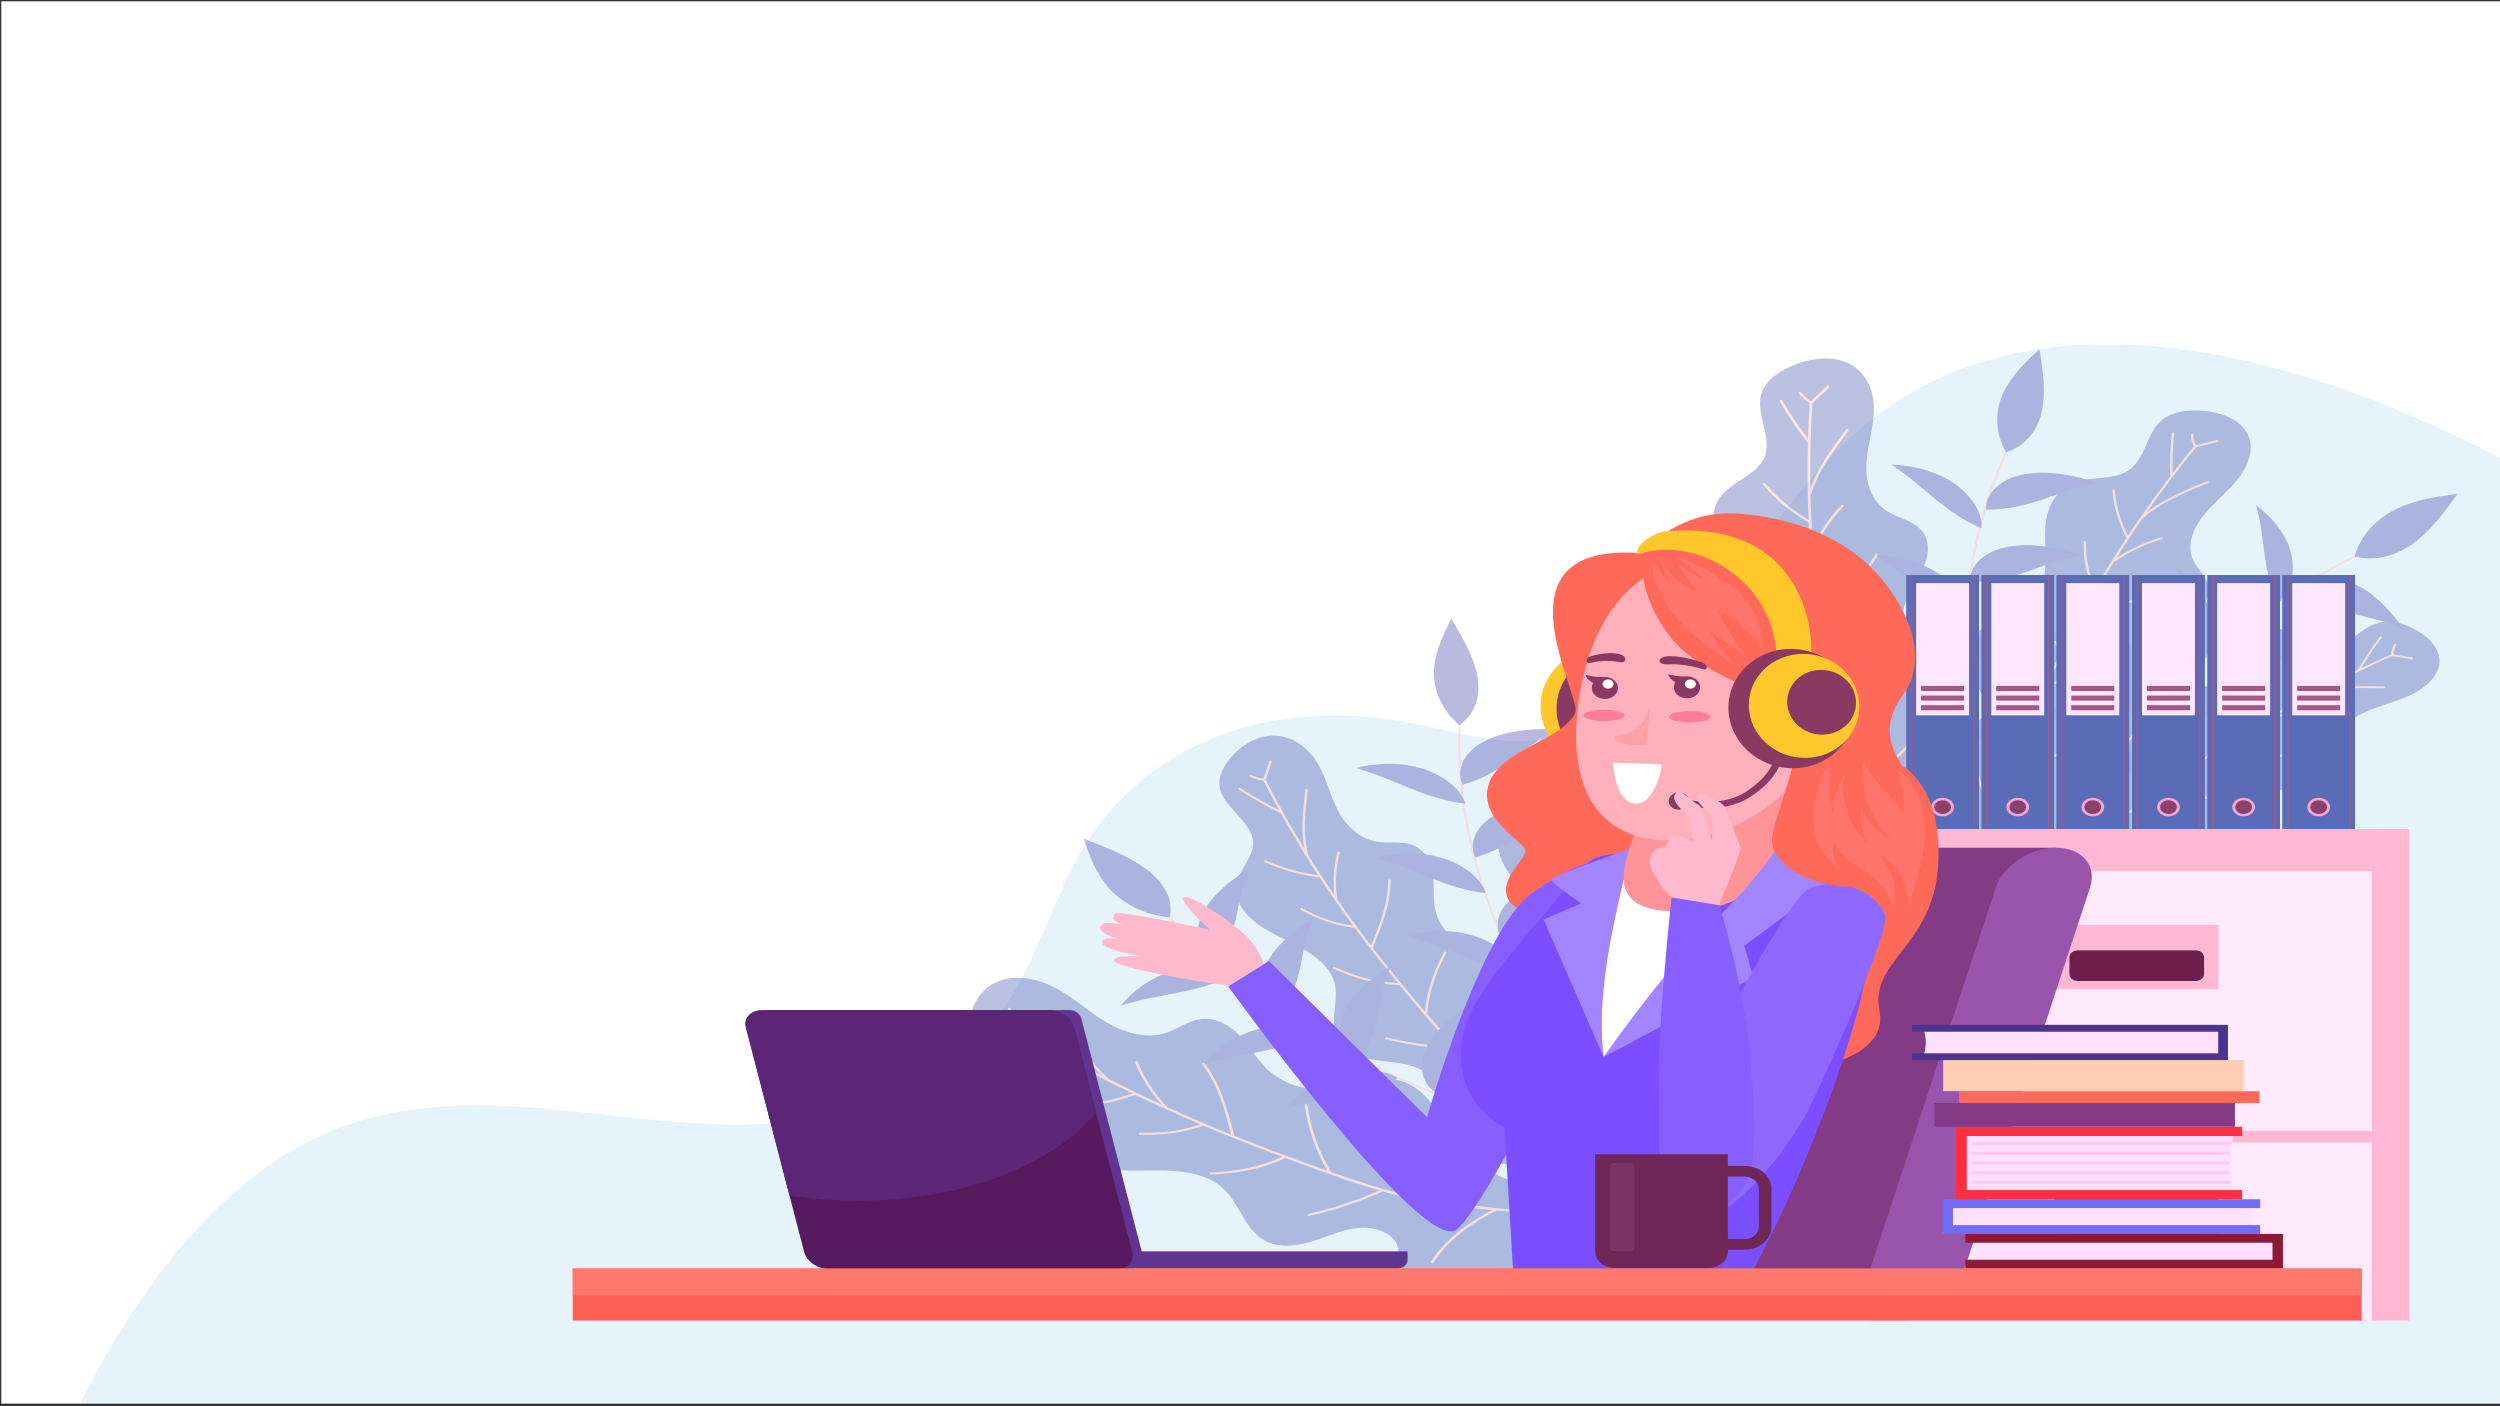<?xml version="1.0" encoding="utf-8"?>
<!-- Generator: Adobe Illustrator 25.1.0, SVG Export Plug-In . SVG Version: 6.00 Build 0)  -->
<svg version="1.1" id="Layer_1" xmlns="http://www.w3.org/2000/svg" xmlns:xlink="http://www.w3.org/1999/xlink" x="0px" y="0px"
	 viewBox="0 0 1920 1080" style="enable-background:new 0 0 1920 1080;" xml:space="preserve">
<rect x="0" y="0" width="1920" height="1080" fill="#333333" stroke="none"/>
<style type="text/css">
	.st0{fill-rule:evenodd;clip-rule:evenodd;fill:#FFFFFF;}
	.st1{opacity:0.29;fill-rule:evenodd;clip-rule:evenodd;fill:#ACD5F3;}
	.st2{opacity:0.42;}
	.st3{fill:#5A6BB8;}
	.st4{fill:#FFC4BE;}
	.st5{fill:#5A5AB6;}
	.st6{fill-rule:evenodd;clip-rule:evenodd;fill:#5A6BB8;}
	.st7{fill-rule:evenodd;clip-rule:evenodd;fill:#A35885;}
	.st8{fill-rule:evenodd;clip-rule:evenodd;fill:#FFE7FF;}
	.st9{fill-rule:evenodd;clip-rule:evenodd;fill:#F2A8D6;}
	.st10{fill-rule:evenodd;clip-rule:evenodd;fill:#8C406C;}
	.st11{fill-rule:evenodd;clip-rule:evenodd;fill:#FFB7D3;}
	.st12{fill-rule:evenodd;clip-rule:evenodd;fill:#FFEAFB;}
	.st13{fill-rule:evenodd;clip-rule:evenodd;fill:#6E1E4A;}
	.st14{fill-rule:evenodd;clip-rule:evenodd;fill:#9A4E7B;}
	.st15{fill-rule:evenodd;clip-rule:evenodd;fill:#823B84;}
	.st16{fill-rule:evenodd;clip-rule:evenodd;fill:#9955AB;}
	.st17{fill-rule:evenodd;clip-rule:evenodd;fill:#FFC72B;}
	.st18{fill-rule:evenodd;clip-rule:evenodd;fill:#8A3963;}
	.st19{fill-rule:evenodd;clip-rule:evenodd;fill:#FF6959;}
	.st20{fill-rule:evenodd;clip-rule:evenodd;fill:#FFB9CC;}
	.st21{fill-rule:evenodd;clip-rule:evenodd;fill:#875EFF;}
	.st22{fill-rule:evenodd;clip-rule:evenodd;fill:#7B4FFF;}
	.st23{fill-rule:evenodd;clip-rule:evenodd;fill:#A385FF;}
	.st24{fill-rule:evenodd;clip-rule:evenodd;fill:#FF9498;}
	.st25{fill-rule:evenodd;clip-rule:evenodd;fill:#8F69FF;}
	.st26{fill-rule:evenodd;clip-rule:evenodd;fill:#FFB0BB;}
	.st27{fill:#8A3963;}
	.st28{fill-rule:evenodd;clip-rule:evenodd;fill:#FFA0A7;}
	.st29{fill-rule:evenodd;clip-rule:evenodd;fill:#FFFEFF;}
	.st30{fill-rule:evenodd;clip-rule:evenodd;fill:#623491;}
	.st31{fill-rule:evenodd;clip-rule:evenodd;fill:#571A5F;}
	.st32{fill-rule:evenodd;clip-rule:evenodd;fill:#FF7E97;}
	.st33{fill-rule:evenodd;clip-rule:evenodd;fill:#FFE0FF;}
	.st34{fill-rule:evenodd;clip-rule:evenodd;fill:#8C1A37;}
	.st35{fill-rule:evenodd;clip-rule:evenodd;fill:#716CF7;}
	.st36{fill-rule:evenodd;clip-rule:evenodd;fill:#FFC7F6;}
	.st37{fill-rule:evenodd;clip-rule:evenodd;fill:#FF2E40;}
	.st38{fill-rule:evenodd;clip-rule:evenodd;fill:#FFCDB3;}
	.st39{fill-rule:evenodd;clip-rule:evenodd;fill:#4C338E;}
	.st40{fill-rule:evenodd;clip-rule:evenodd;fill:#FF5F55;}
	.st41{fill-rule:evenodd;clip-rule:evenodd;fill:#FF786E;}
	.st42{fill-rule:evenodd;clip-rule:evenodd;fill:#5C2575;}
	.st43{fill-rule:evenodd;clip-rule:evenodd;fill:#FF756B;}
	.st44{fill-rule:evenodd;clip-rule:evenodd;fill:#6E2756;}
	.st45{fill-rule:evenodd;clip-rule:evenodd;fill:#7A3566;}
	.st46{fill-rule:evenodd;clip-rule:evenodd;fill:#E8546B;}
</style>
<g>
	<rect x="1" y="1" class="st0" width="1920" height="1077"/>
	<path class="st1" d="M1921,1078V352.15c-94.65-49.56-231.5-102.52-354.73-84.11c-160.77,24.01-201.32,147.95-286.62,245.09
		c-46.76,53.25-95.85,66.83-169.7,47.74C977.08,526.53,865.5,571.34,817.19,679.1c-20.63,46.03-36.74,95.77-77.4,131.12
		c-38.05,33.08-93.36,48.97-147.9,52.56c-111.03,7.31-221.14-36.58-328.98,2.57C163.51,901.43,96.37,1007.74,61.45,1078H1921z"/>
	<g>
		<g class="st2">
			<g>
				<g>
					<path class="st3" d="M1478.71,609.62c-3.39-11.32-2.38-17.49,0.71-25.23c3.09-7.75,10.81-14.5,20.4-15.78
						c3.51-0.47,7.13-0.22,10.59-0.91c10.63-2.13,16.16-12.65,15.28-21.82c-0.88-9.17-6.36-17.49-10.53-25.99
						c-4.18-8.5-7.09-18.28-2.81-26.75c7.66-15.17,32.62-17.32,46.13-29.24c9.3-8.2,12.13-20.19,12.48-31.52
						c0.35-11.33-1.36-22.75,0.62-33.96c1.99-11.21,8.61-22.71,20.78-27.56c12.78-5.1,29.09-1.98,40.78-8.67
						c16-9.16,14.24-31.09,29.38-41.23c7.02-4.7,16.51-5.93,25.48-5.67c14.67,0.42,30.49,5.37,37.21,16.35
						c6.69,10.93,2.36,24.54-5.48,34.91c-7.84,10.37-18.86,18.8-27.11,28.95c-8.25,10.15-13.62,23.29-8.25,34.72
						c3.31,7.05,10.41,12.82,11.84,20.31c1.66,8.67-4.91,17.06-12.93,22.68c-8.02,5.61-17.66,9.41-25.64,15.07
						c-12,8.5-19.84,21.78-17.8,34.86c1.51,9.64,8.04,18.32,9.69,27.94c1.7,9.86-2.13,20.29-10.14,27.62
						c-5.08,4.65-11.58,7.99-17.88,11.41c-23.72,12.89-55.05,26.82-56.9,50.53c-1.07,13.65-14.69,44.73-24.18,57.66
						C1540.46,698.3,1496.74,669.92,1478.71,609.62z"/>
				</g>
				<path class="st4" d="M1498.68,587.22c18.13,8.17,31.9,20.7,42.89,35.13c2.51-20.33,5.77-40.74,12.96-60.19
					c0.45-1.21,0.91-2.42,1.38-3.62c-8.9-13.57-15.9-27.86-20.96-42.76c-0.33-0.98,1.5-1.33,1.83-0.35
					c4.85,14.29,11.53,27.98,19.94,41.03c7.34-18.69,16.54-37.05,25.86-55.18c-9.4-13.49-13.25-27.72-14.48-43.23
					c-0.08-1.01,1.8-0.94,1.88,0.07c1.18,14.82,4.83,28.42,13.53,41.34c2.03-3.94,4.06-7.88,6.08-11.8
					c2.95-5.74,5.98-11.46,9.08-17.15c-0.03-0.26,0.08-0.53,0.37-0.69c3.06-5.6,6.2-11.18,9.4-16.72
					c-6.31-11.6-8.56-24.21-8.16-36.91c0.03-1.02,1.91-0.95,1.88,0.07c-0.38,12.02,1.64,23.95,7.36,34.99
					c3.84-6.61,7.79-13.17,11.83-19.69c-0.05-0.22,0.02-0.46,0.3-0.65c0.06-0.04,0.12-0.07,0.17-0.11c2.75-4.42,5.52-8.82,8.36-13.2
					c0.96-1.48,1.95-2.96,2.92-4.43c-6.04-11.52-9.68-23.84-10.75-36.39c-0.09-1.01,1.79-0.94,1.88,0.07
					c1.01,11.9,4.44,23.62,10.03,34.57c10.24-15.48,21.07-30.68,32.44-45.58c-0.2-11.05-0.01-22.09,1.23-33.1
					c0.11-1.01,1.99-0.95,1.88,0.07c-1.14,10.18-1.39,20.4-1.26,30.62c5.31-6.91,10.73-13.76,16.27-20.55
					c0.01-0.04,0.03-0.08,0.04-0.12c-1.47-2.89-2.23-5.88-2.28-9.02c-0.01-1.02,1.86-0.95,1.88,0.07c0.04,2.7,0.67,5.29,1.87,7.78
					c0.27,0,0.52,0.09,0.72,0.23c5.19-1.31,10.37-2.62,15.56-3.92c1.16-0.29,1.57,1.25,0.42,1.54c-5.51,1.39-11.02,2.78-16.53,4.17
					c-13.19,16.14-25.72,32.66-37.57,49.51c13.7-10.18,29.6-16.75,46.07-23.64c1.08-0.45,1.98,0.94,0.89,1.39
					c-18.18,7.61-35.74,14.82-50.3,27.04c-6.98,10.07-13.7,20.27-20.18,30.57c10.55-6.68,21.92-12.18,34.46-15.88
					c1.14-0.34,1.55,1.21,0.42,1.54c-13.57,4.01-25.75,10.2-36.98,17.69c-7.67,12.34-14.99,24.85-21.93,37.5
					c20.25-3.87,39.82-7.97,57.53-17.38c1.03-0.54,1.91,0.85,0.89,1.39c-18.27,9.7-38.47,13.81-59.4,17.79
					c-1.09,1.99-2.18,3.99-3.24,5.99c-8.56,16.05-16.91,32.31-24.7,48.72c16.85-7.25,34.98-11.7,53.74-13.83
					c1.19-0.14,1.62,1.41,0.42,1.54c-19.32,2.2-37.96,6.84-55.21,14.53c-3.7,7.85-7.28,15.73-10.68,23.65
					c-6.03,14.07-9.85,28.42-12.66,42.96c17.93-12.81,38.64-19.02,61.69-22.95c1.18-0.2,1.61,1.34,0.42,1.54
					c-23.46,4-44.47,10.33-62.56,23.82c-1.7,9.17-3.03,18.42-4.28,27.71c0.02,0.12,0.01,0.24-0.05,0.34
					c-0.16,1.19-0.32,2.37-0.47,3.56c-4.01,30.32-6.75,61.17,1.68,91.15c0.28,0.99-1.55,1.34-1.83,0.35
					c-7.36-26.14-6.31-53.04-3.23-79.59c0.61-5.22,1.2-10.47,1.84-15.73c-11.05-14.96-24.97-27.95-43.58-36.33
					C1496.61,588.08,1497.62,586.74,1498.68,587.22z"/>
			</g>
			<g>
				<g>
					<path class="st3" d="M1543.67,641.11c2.88-10.08,6.68-14.58,12.9-19.6c6.22-5.02,15.59-7.66,23.76-5.34
						c2.99,0.85,5.72,2.3,8.77,2.95c9.41,2,18.9-4.35,22.69-11.86c3.79-7.52,3.56-15.96,4.43-24.09
						c0.87-8.13,3.37-16.83,10.87-22.01c13.44-9.27,34.12-2.32,50.58-7.02c11.32-3.23,19.42-11.67,25.24-20.46
						c5.82-8.79,10.06-18.36,17.1-26.49c7.05-8.13,17.88-14.87,29.83-14.48c12.54,0.41,23.85,8.52,36.31,7.3
						c17.06-1.66,26.41-19.51,43.27-22.25c7.82-1.27,15.89,1.05,22.82,4.36c11.33,5.41,21.35,14.78,21.26,25.74
						c-0.09,10.91-10.14,20.11-21.39,25.55c-11.24,5.44-24.03,8.25-35.48,13.38c-11.45,5.12-22.1,13.6-23.47,24.45
						c-0.85,6.69,1.92,13.69-0.62,20.07c-2.94,7.39-12.21,11.72-21.26,13.35c-9.05,1.63-18.49,1.29-27.53,2.97
						c-13.59,2.53-26.26,10.26-31.05,21.25c-3.53,8.1-2.64,17.19-6.04,25.33c-3.49,8.34-11.6,15.22-21.49,18.21
						c-6.27,1.9-13.01,2.27-19.64,2.78c-24.96,1.92-56.41,2.03-69.47,20.03c-7.51,10.36-33.43,30.09-47.22,36.97
						C1548.85,732.24,1528.35,694.79,1543.67,641.11z"/>
				</g>
				<path class="st4" d="M1570.33,630.42c10.26,12.71,14.96,27.33,16.54,42.48c11.92-15.12,24.47-30.04,39.64-42.84
					c0.94-0.8,1.9-1.59,2.85-2.37c-0.36-13.76,1.12-27.41,4.43-40.89c0.22-0.89,1.83-0.53,1.61,0.36c-3.17,12.92-4.62,26-4.39,39.17
					c14.92-12.16,31.13-23.41,47.32-34.44c-0.79-13.86,3.14-26.39,9.76-39.01c0.43-0.82,1.87-0.11,1.44,0.71
					c-6.33,12.06-10.1,24.02-9.58,37.2c3.52-2.4,7.05-4.79,10.55-7.17c5.13-3.49,10.31-6.94,15.53-10.34
					c0.11-0.22,0.32-0.39,0.63-0.41c5.15-3.35,10.34-6.64,15.57-9.9c0.71-11.31,5.11-22.01,11.63-31.85
					c0.52-0.79,1.97-0.09,1.44,0.71c-6.17,9.32-10.43,19.4-11.33,30.06c6.25-3.87,12.57-7.66,18.94-11.39
					c0.07-0.19,0.24-0.35,0.55-0.41c0.06-0.01,0.13-0.02,0.19-0.03c4.32-2.52,8.66-5.02,13.03-7.48c1.48-0.83,2.98-1.65,4.47-2.48
					c0.88-11.15,4.04-22.1,9.35-32.35c0.43-0.83,1.87-0.12,1.44,0.71c-5.02,9.71-8.06,20.11-9.02,30.66
					c15.63-8.62,31.57-16.83,47.81-24.61c5.25-8.76,10.8-17.38,17.16-25.61c0.58-0.75,2.03-0.06,1.44,0.71
					c-5.88,7.61-11.07,15.56-15.97,23.64c7.56-3.6,15.17-7.11,22.85-10.52c0.03-0.03,0.06-0.06,0.09-0.08
					c0.26-2.78,1.12-5.39,2.62-7.88c0.49-0.81,1.93-0.1,1.44,0.71c-1.29,2.14-2.06,4.39-2.34,6.77c0.21,0.09,0.37,0.25,0.45,0.43
					c4.72,0.77,9.44,1.54,14.16,2.3c1.06,0.17,0.63,1.53-0.42,1.36c-5.01-0.82-10.03-1.63-15.04-2.45
					c-18.27,8.13-36.2,16.77-53.77,25.93c15.75-3.26,31.47-2.92,47.8-2.64c1.07,0.02,1.09,1.42,0.02,1.4
					c-18.02-0.31-35.36-0.73-52.79,3.84c-10.41,5.51-20.69,11.19-30.83,17.06c11.57-1.6,23.2-1.99,34.87-0.56
					c1.06,0.13,0.63,1.49-0.42,1.36c-12.63-1.55-25.23-0.9-37.74,1.1c-12.07,7.05-23.94,14.35-35.59,21.9
					c17.82,3.97,35.21,7.52,53.74,6.26c1.07-0.07,1.08,1.33,0.02,1.4c-19.11,1.3-37.01-2.46-55.42-6.58
					c-1.83,1.19-3.66,2.38-5.48,3.59c-14.59,9.66-29.1,19.55-43.26,29.76c16.8,0.13,33.23,2.91,49.03,7.73
					c1,0.31,0.59,1.67-0.42,1.36c-16.27-4.96-33.2-7.77-50.53-7.69c-6.75,4.89-13.42,9.85-19.96,14.9
					c-11.63,8.98-21.65,18.94-30.97,29.4c20.37-3.86,39.69-1.58,59.74,3.31c1.03,0.25,0.61,1.61-0.42,1.36
					c-20.41-4.98-40.03-7.27-60.85-2.93c-5.82,6.62-11.39,13.43-16.92,20.31c-0.04,0.1-0.11,0.19-0.2,0.25
					c-0.71,0.88-1.41,1.76-2.12,2.64c-17.98,22.45-35.23,45.76-43.26,72.26c-0.27,0.88-1.88,0.52-1.61-0.36
					c7-23.1,20.98-43.9,36.39-63.71c3.03-3.9,6.07-7.82,9.14-11.73c-1.37-15.59-5.97-30.63-16.5-43.66
					C1568.28,630.37,1569.73,629.67,1570.33,630.42z"/>
			</g>
			<g>
				<g>
					<path class="st3" d="M1377.94,662.72c-10.99-9.08-14.27-15.41-16.68-24.25c-2.4-8.84,0.28-18.99,8.48-24.88
						c3-2.15,6.61-3.68,9.41-6.02c8.61-7.2,6.62-19.85-0.52-28.1c-7.14-8.26-18.04-13.48-27.85-19.5
						c-9.8-6.02-19.28-13.87-21.05-23.97c-3.17-18.1,19-32.28,23.6-50.15c3.17-12.29-2.38-25.03-9.84-35.93
						c-7.46-10.9-16.93-20.89-22.75-32.47c-5.82-11.59-7.45-25.7,0.74-36.23c8.6-11.05,26.19-16.03,32.67-28.06
						c8.86-16.46-7.88-36.38-0.5-53.35c3.42-7.87,11.57-13.66,20.24-17.78c14.19-6.74,32.57-9.75,46.49-2.62
						c13.85,7.1,19.1,22.09,18.8,35.74c-0.3,13.64-4.94,26.99-5.78,40.62c-0.84,13.63,3.11,28.69,16.05,36.91
						c7.98,5.07,18.68,7.08,25.18,13.48c7.53,7.4,7.08,18.56,3.34,27.78s-10.26,17.51-13.93,26.75c-5.53,13.89-3.82,30.29,7.1,41.69
						c8.05,8.4,20.2,13.44,28.39,21.75c8.39,8.51,11.93,20.26,9.38,31.1c-1.61,6.87-5.47,13.2-9.09,19.51
						c-13.61,23.76-33.71,52.2-19.17,75.56c8.37,13.45,16.83,49.52,16.73,66.4C1497.39,716.68,1436.48,711.08,1377.94,662.72z"/>
				</g>
				<path class="st4" d="M1381.46,631.79c22.8-1.08,44.45,4.09,64.78,12.41c-11.6-20.48-22.54-41.41-29.09-63.32
					c-0.41-1.36-0.8-2.73-1.19-4.1c-17.76-8.53-34.21-18.65-49.25-30.31c-0.99-0.77,0.51-1.99,1.49-1.23
					c14.42,11.17,30.15,20.9,47.09,29.17c-5.9-21.28-9.8-43.15-13.44-64.85c-18.18-8.2-31.6-19.81-43.43-33.91
					c-0.77-0.92,1.06-1.76,1.83-0.85c11.3,13.47,24.11,24.57,41.24,32.58c-0.79-4.72-1.57-9.44-2.35-14.13
					c-1.15-6.88-2.21-13.77-3.19-20.66c-0.21-0.24-0.28-0.54-0.12-0.83c-0.95-6.8-1.81-13.6-2.59-20.42
					c-13.95-7.92-24.75-18.77-33.1-30.99c-0.67-0.98,1.16-1.83,1.83-0.85c7.9,11.57,18.01,21.89,31.02,29.56
					c-0.91-8.13-1.68-16.27-2.33-24.42c-0.2-0.19-0.3-0.44-0.16-0.76c0.03-0.06,0.06-0.13,0.09-0.19
					c-0.44-5.52-0.83-11.04-1.15-16.57c-0.11-1.87-0.18-3.75-0.28-5.62c-13.64-7.97-25.56-17.87-35.21-29.24
					c-0.78-0.92,1.05-1.76,1.83-0.85c9.14,10.78,20.44,20.21,33.27,27.87c-0.93-19.65-1.13-39.31-0.6-58.97
					c-7.79-10.37-15.19-20.93-21.59-31.95c-0.59-1.01,1.24-1.87,1.83-0.85c5.92,10.2,12.71,20,19.85,29.62
					c0.28-9.13,0.7-18.26,1.29-27.38c-0.02-0.04-0.03-0.09-0.05-0.14c-3.37-2.02-6.15-4.48-8.35-7.43c-0.71-0.96,1.11-1.8,1.83-0.85
					c1.9,2.54,4.27,4.68,7.12,6.46c0.25-0.13,0.55-0.17,0.84-0.13c4.01-3.76,8.03-7.53,12.04-11.29c0.9-0.84,2.35,0.42,1.46,1.26
					c-4.26,4-8.53,8-12.79,11.99c-1.4,21.71-1.92,43.46-1.56,65.19c5.98-16.31,16.53-30.27,27.39-44.82
					c0.71-0.96,2.52-0.07,1.8,0.89c-11.99,16.06-23.68,31.43-29.07,50.1c0.32,12.94,0.95,25.87,1.9,38.79
					c5.41-11.46,12.39-22.21,21.73-31.82c0.85-0.87,2.3,0.39,1.46,1.26c-10.1,10.4-17.38,22.19-22.87,34.76
					c1.22,15.43,2.88,30.83,5.01,46.2c16.53-13.52,32.24-26.93,42.55-44.46c0.6-1.01,2.4-0.12,1.8,0.89
					c-10.64,18.08-26.95,31.8-44.04,45.76c0.34,2.42,0.68,4.84,1.04,7.25c2.92,19.38,6.19,38.84,10.09,58.17
					c10.98-15.07,25.09-28.11,41.4-39.26c1.03-0.71,2.5,0.54,1.46,1.26c-16.79,11.48-31.26,24.95-42.32,40.64
					c1.89,9.24,3.91,18.45,6.14,27.6c3.96,16.26,10.2,31.72,17.54,46.86c8.18-20.86,23.53-36.82,42.66-51.77
					c0.98-0.77,2.44,0.49,1.46,1.26c-19.48,15.21-35.03,31.43-42.89,53.01c4.69,9.52,9.79,18.92,15,28.34
					c0.11,0.1,0.17,0.22,0.19,0.35c0.67,1.2,1.33,2.4,2,3.61c17.04,30.67,35.65,61.23,64.25,85.53c0.95,0.8-0.55,2.03-1.49,1.23
					c-24.94-21.18-42.44-47.18-57.77-73.83c-3.01-5.24-6.06-10.5-9.07-15.79c-20.75-8.8-42.87-14.32-66.26-13.21
					C1380.09,633.61,1380.12,631.85,1381.46,631.79z"/>
			</g>
			<g>
				<g>
					<path class="st4" d="M1529.3,627.78c-8.84-20.69-13.76-41.32-16.78-61.58c-2.86-19.22-4.32-38.22-4.64-56.92
						c-0.62-37.28,3.64-73.36,12.67-107.54c5.07-19.16,11.64-37.71,19.66-55.55c0.32-0.72,1.9,0.13,1.58,0.84
						c-14.2,31.57-23.8,65.37-28.62,100.79c-4.84,35.49-4.93,72.57-0.1,110.51c2.89,22.75,7.79,45.97,17.76,69.31
						C1531.2,628.5,1529.68,628.66,1529.3,627.78L1529.3,627.78z"/>
				</g>
				<g>
					<path class="st5" d="M1540.41,346.98c-8.87-15.98-7.94-32.27-1.83-45.33c6.11-13.06,16.96-23.41,27.69-33.61
						c2.59,15.93,5,32.06,2.14,46.59c-2.86,14.53-11.64,27.5-27.64,32.66"/>
				</g>
				<path class="st5" d="M1525.32,391.14c-0.42-13.42,12.64-24.18,29.99-26.99c17.26-3.03,37.27,0.58,55.48,6.73
					c-16.14,2.8-28.99,8.24-41.93,12.63c-13.09,4.39-26.86,8.01-43.37,7.93"/>
				<path class="st5" d="M1512.97,446.75c-0.42-13.42,12.64-24.18,29.99-26.99c17.26-3.03,37.27,0.58,55.48,6.73
					c-16.14,2.8-28.99,8.24-41.93,12.63c-13.1,4.39-26.86,8.01-43.37,7.93"/>
				<path class="st5" d="M1507.99,508.91c-0.42-13.42,12.64-24.18,29.99-26.99c17.26-3.03,37.27,0.58,55.48,6.73
					c-16.14,2.8-28.99,8.24-41.93,12.63c-13.09,4.39-26.86,8.01-43.37,7.93"/>
				<path class="st5" d="M1513.66,568.88c-0.42-13.42,12.64-24.18,29.99-26.99c17.26-3.03,37.27,0.58,55.48,6.73
					c-16.14,2.8-28.99,8.24-41.93,12.63c-13.09,4.39-26.86,8.01-43.37,7.93"/>
				<path class="st5" d="M1521.72,405.44c1.07-12.44-9.14-27.06-23.31-35.71c-14.09-8.82-30.81-12.38-46.17-12.94
					c13.18,8.22,23.5,17.78,33.94,26.39c10.58,8.66,21.74,16.83,35.39,22.48"/>
				<path class="st5" d="M1510.1,475c1.07-12.44-9.14-27.06-23.31-35.71c-14.09-8.82-30.81-12.38-46.17-12.94
					c13.18,8.22,23.5,17.78,33.94,26.39c10.58,8.66,21.74,16.83,35.39,22.48"/>
				<path class="st5" d="M1509.74,538.08c1.07-12.44-9.14-27.06-23.31-35.71c-14.09-8.82-30.81-12.38-46.17-12.94
					c13.18,8.22,23.5,17.78,33.94,26.39c10.58,8.66,21.75,16.83,35.39,22.48"/>
			</g>
			<g>
				<g>
					<path class="st4" d="M1590.15,639.49c8.57-20.77,20.15-39.42,32.93-56.78c12.12-16.46,25.18-32.02,38.9-46.73
						c27.35-29.33,57.61-55.15,90.16-76.96c18.25-12.23,37.22-23.19,56.78-32.83c0.79-0.39,1.38,1.1,0.6,1.49
						c-34.62,17.05-67.33,38.28-97.54,63.28c-30.26,25.05-58.03,53.85-82.6,85.92c-14.73,19.23-28.27,39.88-37.94,63.31
						C1591.08,641.05,1589.78,640.37,1590.15,639.49L1590.15,639.49z"/>
				</g>
				<g>
					<path class="st5" d="M1808.48,426.91c5.03-17.12,17.92-29.31,32.42-36.24c14.5-6.93,30.67-9.25,46.64-11.51
						c-9.89,13.76-20.05,27.59-33.12,37.38c-13.07,9.79-29.59,15.24-45.89,10.79"/>
				</g>
				<path class="st5" d="M1763.75,453.28c9.7-10.66,27.89-12.13,43.49-5.14c15.68,6.77,28.56,20.16,38.14,34.57
					c-14.65-6.36-28.71-8.92-42.05-12.34c-13.46-3.51-26.87-7.97-39.67-16.76"/>
				<path class="st5" d="M1712.62,490.02c9.7-10.66,27.89-12.13,43.49-5.14c15.68,6.77,28.56,20.16,38.14,34.57
					c-14.65-6.36-28.71-8.92-42.05-12.34c-13.46-3.51-26.87-7.97-39.67-16.76"/>
				<path class="st5" d="M1662.33,535.74c9.7-10.66,27.89-12.13,43.49-5.14c15.68,6.77,28.56,20.16,38.14,34.57
					c-14.65-6.36-28.71-8.92-42.05-12.34c-13.46-3.51-26.87-7.97-39.67-16.76"/>
				<path class="st5" d="M1621.95,585.39c9.7-10.66,27.89-12.13,43.49-5.14c15.68,6.77,28.56,20.16,38.14,34.57
					c-14.65-6.36-28.71-8.92-42.05-12.34c-13.46-3.51-26.87-7.97-39.67-16.76"/>
				<path class="st5" d="M1750.28,462.5c10.12-9.11,13.09-25.88,8.53-40.11c-4.37-14.31-14.72-25.92-26.26-34.48
					c4.11,13.36,5,26.25,6.7,38.47c1.76,12.33,4.35,24.59,10.74,36.2"/>
				<path class="st5" d="M1689.29,510.48c10.12-9.11,13.09-25.88,8.53-40.11c-4.37-14.31-14.72-25.92-26.26-34.48
					c4.11,13.37,5,26.25,6.7,38.47c1.76,12.33,4.35,24.59,10.74,36.2"/>
				<path class="st5" d="M1641.91,559.36c10.12-9.11,13.09-25.88,8.53-40.11c-4.37-14.31-14.72-25.92-26.26-34.48
					c4.11,13.36,5,26.25,6.7,38.47c1.76,12.33,4.35,24.59,10.74,36.2"/>
			</g>
		</g>
		<g class="st2">
			<g>
				<g>
					<path class="st3" d="M1128.45,887.92c-13.16-3.61-18.81-7.61-24.94-13.92s-8.79-15.38-4.98-22.88
						c1.39-2.74,3.57-5.18,4.71-8.01c3.51-8.69-4.1-18.2-13.76-22.45c-9.67-4.25-20.93-4.78-31.67-6.34
						c-10.75-1.55-22.11-4.69-28.33-12.22c-11.14-13.5-0.03-32.37-4.81-48.31c-3.29-10.96-13.8-19.35-24.98-25.62
						c-11.18-6.27-23.55-11.12-33.74-18.49c-10.19-7.37-18.2-18.18-16.6-29.41c1.68-11.78,13.47-21.71,12.98-33.57
						c-0.68-16.23-23.61-26.64-25.74-42.78c-0.99-7.49,2.83-14.88,7.85-21.12c8.22-10.2,21.59-18.8,36.18-17.73
						c14.52,1.06,25.87,11.36,32.11,22.45c6.24,11.08,8.84,23.39,14.63,34.64c5.8,11.25,16.13,22.05,30.45,24.32
						c8.83,1.4,18.4-0.58,26.67,2.38c9.57,3.43,14.51,12.56,15.87,21.24c1.36,8.68,0.06,17.54,1.48,26.22
						c2.14,13.04,11.3,25.67,25.51,31.17c10.47,4.05,22.65,4.03,33.18,7.97c10.79,4.03,19.22,12.3,22.32,21.89
						c1.96,6.08,1.86,12.47,1.95,18.76c0.32,23.7-2.36,53.35,20.45,67.27c13.12,8.01,37.06,34.21,44.99,47.83
						C1250.23,891.21,1198.54,907.17,1128.45,887.92z"/>
				</g>
				<path class="st4" d="M1116.6,861.84c17.84-8.54,37.72-11.65,58.04-11.79c-19.06-12.59-37.81-25.75-53.49-41.2
					c-0.98-0.96-1.94-1.93-2.9-2.9c-18.35-0.89-36.4-3.52-54.04-7.84c-1.16-0.28-0.54-1.77,0.62-1.49
					c16.91,4.15,34.2,6.69,51.76,7.65c-14.85-15.15-28.37-31.44-41.61-47.69c-18.53-0.49-34.85-5.32-51.07-12.7
					c-1.06-0.48,0.02-1.78,1.07-1.3c15.49,7.04,31.07,11.67,48.67,12.36c-2.88-3.54-5.74-7.07-8.61-10.59
					c-4.19-5.15-8.32-10.34-12.37-15.56c-0.28-0.12-0.49-0.34-0.49-0.63c-3.99-5.15-7.92-10.34-11.78-15.57
					c-14.99-1.68-28.84-6.79-41.36-13.82c-1-0.56,0.06-1.86,1.07-1.3c11.85,6.65,24.89,11.57,39.01,13.37
					c-4.59-6.24-9.07-12.53-13.47-18.87c-0.25-0.08-0.45-0.25-0.49-0.56c-0.01-0.06-0.01-0.12-0.02-0.18
					c-2.97-4.3-5.91-8.61-8.79-12.95c-0.98-1.47-1.93-2.96-2.9-4.43c-14.77-1.83-29.06-5.79-42.23-11.71
					c-1.06-0.48,0.01-1.77,1.07-1.3c12.47,5.6,26.05,9.4,40.01,11.25c-10.08-15.5-19.57-31.27-28.48-47.27
					c-11.19-5.73-22.17-11.74-32.55-18.47c-0.95-0.62,0.11-1.92,1.07-1.3c9.61,6.22,19.73,11.83,30.05,17.17
					c-4.11-7.45-8.11-14.94-11.96-22.48c-0.04-0.03-0.07-0.06-0.1-0.1c-3.67-0.49-7.08-1.54-10.25-3.18
					c-1.03-0.53,0.04-1.83,1.07-1.3c2.73,1.41,5.66,2.33,8.8,2.81c0.14-0.19,0.36-0.33,0.62-0.38c1.44-4.38,2.89-8.76,4.33-13.14
					c0.32-0.98,2.09-0.45,1.77,0.52c-1.53,4.65-3.07,9.3-4.6,13.96c9.18,17.95,19.09,35.63,29.7,53
					c-2.93-15.14-1.07-29.92,0.77-45.29c0.12-1.01,1.99-0.9,1.87,0.11c-2.03,16.96-4.13,33.26,0.39,50.1
					c6.4,10.31,13.05,20.51,19.94,30.58c-1.09-11.04-0.57-22.05,2.39-32.92c0.27-0.99,2.04-0.46,1.77,0.52
					c-3.2,11.77-3.46,23.7-1.91,35.67c8.3,12.01,16.96,23.85,25.96,35.51c6.89-16.44,13.17-32.51,13.15-50.09
					c0-1.02,1.87-0.9,1.87,0.11c0.02,18.13-6.59,34.66-13.72,51.64c1.42,1.83,2.84,3.66,4.28,5.49
					c11.55,14.62,23.42,29.19,35.74,43.44c1.68-15.82,6.85-31.06,14.69-45.52c0.5-0.92,2.27-0.4,1.77,0.52
					c-8.07,14.89-13.32,30.59-14.77,46.94c5.91,6.8,11.91,13.53,18.05,20.15c10.91,11.76,23.27,22.1,36.37,31.82
					c-3.32-19.55,1.46-37.55,9.76-56.01c0.43-0.95,2.2-0.43,1.77,0.52c-8.45,18.79-13.27,37.08-9.36,57.09
					c8.3,6.08,16.86,11.94,25.53,17.77c0.14,0.05,0.24,0.12,0.32,0.21c1.11,0.74,2.21,1.49,3.32,2.23
					c28.28,18.96,57.77,37.31,92.33,47.25c1.14,0.33,0.52,1.82-0.62,1.49c-30.13-8.67-56.57-23.71-81.56-40.01
					c-4.92-3.21-9.86-6.42-14.8-9.66c-20.88-0.11-41.31,2.88-59.61,11.64C1116.36,863.76,1115.55,862.34,1116.6,861.84z"/>
			</g>
			<g>
				<g>
					<path class="st3" d="M1194.58,858.53c-8.58-7.4-11.07-12.49-12.8-19.58c-1.74-7.09,0.61-15.14,7.27-19.72
						c2.44-1.67,5.35-2.84,7.62-4.66c7.01-5.62,5.68-15.73,0.16-22.42c-5.52-6.69-14.12-11.01-21.81-15.95
						c-7.69-4.94-15.1-11.34-16.3-19.42c-2.16-14.48,15.81-25.47,19.85-39.66c2.78-9.76-1.39-20-7.12-28.8
						c-5.73-8.8-13.08-16.9-17.48-26.23c-4.41-9.32-5.42-20.6,1.33-28.88c7.08-8.69,21.22-12.41,26.63-21.91
						c7.4-13-5.54-29.13,0.68-42.56c2.89-6.23,9.5-10.73,16.5-13.89c11.45-5.17,26.18-7.31,37.13-1.42
						c10.9,5.86,14.79,17.9,14.27,28.77c-0.52,10.88-4.49,21.45-5.44,32.31c-0.94,10.86,1.9,22.92,12.05,29.67
						c6.26,4.16,14.75,5.92,19.81,11.11c5.85,6.01,5.27,14.9,2.09,22.2c-3.17,7.3-8.54,13.82-11.66,21.13
						c-4.69,11-3.67,24.1,4.82,33.35c6.25,6.81,15.84,11.01,22.2,17.76c6.51,6.91,9.1,16.33,6.85,24.94
						c-1.43,5.46-4.64,10.45-7.65,15.43c-11.34,18.75-27.95,41.14-16.83,59.98c6.4,10.85,12.41,39.74,11.99,53.19
						C1288.74,903.29,1240.28,897.94,1194.58,858.53z"/>
				</g>
				<path class="st4" d="M1198.02,833.91c18.2-0.53,35.37,3.9,51.41,10.83c-8.83-16.5-17.14-33.35-21.91-50.92
					c-0.3-1.09-0.58-2.19-0.86-3.29c-13.99-7.06-26.9-15.37-38.66-24.88c-0.77-0.63,0.45-1.58,1.22-0.96
					c11.27,9.12,23.62,17.1,36.96,23.94c-4.27-17.06-6.94-34.55-9.39-51.91c-14.33-6.8-24.8-16.26-33.95-27.67
					c-0.6-0.75,0.88-1.39,1.47-0.65c8.74,10.9,18.73,19.94,32.23,26.58c-0.53-3.78-1.06-7.55-1.59-11.31
					c-0.78-5.5-1.48-11.01-2.12-16.52c-0.16-0.19-0.22-0.44-0.08-0.66c-0.62-5.44-1.17-10.88-1.65-16.32
					c-10.96-6.51-19.36-15.33-25.77-25.19c-0.51-0.79,0.96-1.44,1.47-0.65c6.07,9.34,13.92,17.72,24.14,24.02
					c-0.56-6.5-1-13-1.36-19.51c-0.16-0.15-0.23-0.36-0.11-0.61c0.02-0.05,0.05-0.1,0.07-0.15c-0.24-4.41-0.44-8.82-0.58-13.23
					c-0.05-1.5-0.07-2.99-0.11-4.49c-10.72-6.55-20.02-14.62-27.48-23.83c-0.6-0.74,0.88-1.39,1.47-0.65
					c7.07,8.73,15.89,16.41,25.96,22.71c-0.35-15.68-0.1-31.37,0.72-47.04c-6-8.38-11.69-16.91-16.57-25.8
					c-0.45-0.81,1.02-1.47,1.48-0.65c4.51,8.22,9.73,16.13,15.23,23.91c0.41-7.28,0.93-14.55,1.59-21.82
					c-0.02-0.04-0.02-0.07-0.03-0.11c-2.65-1.66-4.81-3.66-6.51-6.05c-0.55-0.77,0.93-1.42,1.47-0.65c1.46,2.05,3.31,3.8,5.55,5.26
					c0.2-0.1,0.45-0.13,0.67-0.09c3.28-2.94,6.56-5.89,9.84-8.83c0.73-0.66,1.87,0.37,1.14,1.02c-3.48,3.13-6.96,6.25-10.45,9.38
					c-1.56,17.29-2.42,34.63-2.57,51.97c5.1-12.92,13.8-23.9,22.76-35.35c0.59-0.75,2.01-0.02,1.42,0.73
					c-9.89,12.64-19.52,24.73-24.2,39.53c-0.01,10.32,0.23,20.64,0.72,30.96c4.55-9.06,10.34-17.53,17.98-25.06
					c0.69-0.68,1.83,0.34,1.14,1.02c-8.27,8.15-14.31,17.45-18.95,27.39c0.65,12.32,1.67,24.63,3.05,36.91
					c13.46-10.55,26.26-21.01,34.84-34.84c0.5-0.8,1.91-0.06,1.42,0.73c-8.85,14.27-22.14,24.98-36.05,35.86
					c0.22,1.93,0.44,3.87,0.68,5.8c1.94,15.5,4.15,31.06,6.86,46.54c9.06-11.86,20.58-22.05,33.82-30.71
					c0.84-0.55,1.98,0.47,1.14,1.02c-13.63,8.91-25.44,19.45-34.58,31.8c1.32,7.39,2.75,14.77,4.33,22.1
					c2.82,13.03,7.49,25.44,13.03,37.62c6.95-16.52,19.52-29.03,35.08-40.67c0.8-0.6,1.94,0.42,1.14,1.02
					c-15.84,11.85-28.57,24.56-35.28,41.66c3.55,7.66,7.42,15.23,11.38,22.81c0.08,0.09,0.13,0.18,0.15,0.28
					c0.51,0.97,1.01,1.94,1.52,2.9c12.97,24.71,27.18,49.35,49.5,69.13c0.74,0.65-0.48,1.61-1.22,0.96
					c-19.46-17.25-32.89-38.24-44.57-59.71c-2.3-4.22-4.62-8.46-6.91-12.72c-16.37-7.32-33.9-12.04-52.57-11.49
					C1196.89,835.34,1196.95,833.94,1198.02,833.91z"/>
			</g>
			<g>
				<g>
					<path class="st3" d="M1128.16,987.72c-14.95,2.98-23.04,1.95-33.19-1.05c-10.15-2.99-18.91-10.29-20.45-19.25
						c-0.56-3.28-0.18-6.65-1.04-9.88c-2.65-9.94-16.39-15.25-28.47-14.57c-12.08,0.68-23.11,5.65-34.36,9.41
						c-11.25,3.76-24.17,6.32-35.24,2.21c-19.84-7.37-22.28-30.65-37.77-43.42c-10.65-8.79-26.38-11.61-41.28-12.11
						c-14.9-0.5-29.95,0.92-44.67-1.1c-14.72-2.02-29.74-8.37-35.95-19.78c-6.51-11.98-2.16-27.13-10.79-38.12
						c-11.8-15.04-40.68-13.74-53.79-28c-6.08-6.61-7.55-15.47-7.08-23.83c0.78-13.66,7.53-28.32,22.08-34.41
						c14.49-6.06,32.32-1.82,45.85,5.64c13.53,7.47,24.45,17.86,37.67,25.69c13.23,7.84,30.43,13.04,45.56,8.22
						c9.33-2.97,17.03-9.5,26.9-10.72c11.43-1.41,22.38,4.84,29.64,12.39c7.26,7.56,12.12,16.59,19.43,24.11
						c10.99,11.31,28.35,18.82,45.6,17.11c12.71-1.26,24.23-7.2,36.91-8.6c13-1.43,26.66,2.3,36.19,9.87
						c6.04,4.8,10.33,10.9,14.74,16.83c16.6,22.3,34.44,51.69,65.61,53.78c17.94,1.2,58.62,14.37,75.5,23.41
						C1245.79,931.57,1207.79,971.85,1128.16,987.72z"/>
				</g>
				<path class="st4" d="M1099,968.78c11.03-16.77,27.73-29.4,46.88-39.41c-26.71-2.65-53.52-6-78.99-13
					c-1.58-0.44-3.17-0.89-4.75-1.34c-18,8.08-36.9,14.38-56.59,18.87c-1.29,0.29-1.73-1.42-0.44-1.71
					c18.87-4.3,36.99-10.31,54.29-17.94c-24.48-7.13-48.49-15.97-72.2-24.93c-17.89,8.55-36.67,11.92-57.1,12.82
					c-1.33,0.06-1.21-1.69,0.12-1.75c19.52-0.87,37.46-4.06,54.61-11.97c-5.16-1.95-10.3-3.9-15.43-5.84
					c-7.51-2.84-14.98-5.75-22.42-8.72c-0.35,0.02-0.69-0.09-0.9-0.36c-7.33-2.94-14.61-5.94-21.86-9.01
					c-15.36,5.7-31.99,7.6-48.69,7.04c-1.34-0.05-1.22-1.79,0.12-1.75c15.8,0.54,31.53-1.16,46.14-6.32
					c-8.64-3.68-17.21-7.46-25.73-11.32c-0.29,0.04-0.6-0.02-0.85-0.29c-0.05-0.05-0.1-0.11-0.14-0.16
					c-5.77-2.62-11.52-5.28-17.23-7.99c-1.94-0.92-3.86-1.86-5.79-2.79c-15.25,5.45-31.51,8.66-48.05,9.46
					c-1.33,0.06-1.21-1.68,0.12-1.75c15.67-0.76,31.14-3.77,45.64-8.81c-20.21-9.78-40.04-20.1-59.48-30.92
					c-14.54,0.02-29.07-0.33-43.53-1.65c-1.33-0.12-1.22-1.87,0.12-1.75c13.38,1.22,26.82,1.6,40.27,1.64
					c-9.01-5.05-17.95-10.21-26.79-15.47c-0.06-0.01-0.11-0.03-0.16-0.04c-3.82,1.32-7.76,1.99-11.9,1.98
					c-1.34,0-1.22-1.75,0.12-1.75c3.56,0.01,6.97-0.54,10.27-1.62c0-0.25,0.12-0.49,0.32-0.66c-1.64-4.85-3.28-9.7-4.92-14.56
					c-0.37-1.08,1.67-1.45,2.04-0.37c1.74,5.15,3.49,10.31,5.23,15.46c21.04,12.53,42.57,24.46,64.57,35.76
					c-13.18-12.92-21.58-27.83-30.4-43.28c-0.58-1.02,1.27-1.83,1.85-0.81c9.74,17.06,18.95,33.52,34.81,47.27
					c13.15,6.65,26.46,13.08,39.92,19.27c-8.62-9.93-15.69-20.61-20.37-32.35c-0.43-1.07,1.61-1.43,2.04-0.37
					c5.06,12.7,13.02,24.14,22.71,34.72c16.12,7.34,32.46,14.34,49,21c-4.78-18.93-9.88-37.21-21.98-53.85
					c-0.7-0.96,1.15-1.77,1.85-0.81c12.48,17.17,17.58,36.05,22.5,55.6c2.61,1.04,5.21,2.09,7.83,3.11
					c20.99,8.22,42.25,16.25,63.72,23.76c-9.28-15.81-14.86-32.76-17.38-50.27c-0.16-1.11,1.87-1.49,2.04-0.37
					c2.59,18.03,8.41,35.46,18.27,51.65c10.27,3.57,20.59,7.02,30.95,10.31c18.42,5.83,37.24,9.61,56.33,12.45
					c-16.58-16.9-24.43-36.29-29.26-57.82c-0.25-1.11,1.79-1.48,2.04-0.37c4.91,21.92,12.91,41.58,30.38,58.64
					c12.04,1.72,24.18,3.11,36.4,4.41c0.16-0.02,0.31,0,0.45,0.05c1.56,0.17,3.12,0.33,4.68,0.5c39.83,4.2,80.37,7.23,119.95-0.17
					c1.31-0.24,1.75,1.47,0.44,1.71c-34.5,6.45-69.89,5.07-104.77,1.79c-6.86-0.64-13.76-1.28-20.66-1.95
					c-19.86,10.06-37.15,22.83-48.47,40.04C1100.1,970.72,1098.36,969.76,1099,968.78z"/>
			</g>
			<g>
				<g>
					<path class="st4" d="M1173.57,861.65c-25.46-4.72-48.76-12.19-70.69-20.82c-20.8-8.18-40.64-17.25-59.57-26.96
						c-37.72-19.37-71.67-41.58-101.15-66.16c-16.53-13.78-31.65-28.31-45.28-43.49c-0.55-0.61,1.14-1.28,1.68-0.67
						c24.12,26.86,52.93,51.65,85.9,73.91c33.03,22.3,70.18,42.08,110.8,58.81c24.36,10.03,50.25,18.9,78.97,24.22
						C1175.3,860.68,1174.65,861.85,1173.57,861.65L1173.57,861.65z"/>
				</g>
				<g>
					<path class="st5" d="M897.78,704.5c-20.74-2.2-36.6-11.51-46.45-22.79c-9.85-11.28-14.47-24.49-18.99-37.53
						c17.36,6.63,34.82,13.49,47.87,23.24c13.05,9.75,21.4,22.89,18.07,36.99"/>
				</g>
				<path class="st5" d="M934.05,738.7c-13.69-6.84-17.54-21.83-11.14-35.65c6.14-13.86,20.4-26.16,36.24-35.83
					c-5.77,12.95-7.15,24.97-9.61,36.49c-2.56,11.63-6.24,23.33-15.1,35.02"/>
				<path class="st5" d="M983.28,777.03c-13.69-6.84-17.54-21.83-11.14-35.65c6.14-13.86,20.4-26.16,36.24-35.83
					c-5.77,12.95-7.15,24.97-9.61,36.49c-2.56,11.63-6.24,23.33-15.1,35.02"/>
				<path class="st5" d="M1042.99,813.6c-13.69-6.84-17.54-21.83-11.14-35.65c6.14-13.86,20.4-26.16,36.24-35.83
					c-5.77,12.95-7.15,24.97-9.61,36.49c-2.56,11.63-6.24,23.33-15.1,35.02"/>
				<path class="st5" d="M1106.16,841.46c-13.69-6.84-17.54-21.83-11.14-35.65c6.14-13.86,20.4-26.16,36.24-35.83
					c-5.77,12.95-7.15,24.97-9.61,36.49c-2.56,11.63-6.24,23.33-15.1,35.02"/>
				<path class="st5" d="M946.49,748.85c-11.91-7.37-32-7.89-48.22-2.42c-16.34,5.31-28.8,15.3-37.52,25.91
					c15.26-4.99,30.33-7.24,44.51-10.08c14.31-2.91,28.44-6.5,41.36-13.18"/>
				<path class="st5" d="M1010.1,794.08c-11.91-7.37-32-7.89-48.22-2.42c-16.34,5.31-28.8,15.3-37.53,25.91
					c15.26-4.99,30.33-7.24,44.51-10.08c14.31-2.91,28.44-6.5,41.36-13.18"/>
				<path class="st5" d="M1073.18,827.86c-11.91-7.37-32-7.89-48.22-2.42c-16.34,5.31-28.8,15.3-37.53,25.91
					c15.25-4.99,30.33-7.24,44.51-10.08c14.31-2.91,28.44-6.5,41.36-13.18"/>
			</g>
			<g>
				<g>
					<path class="st4" d="M1217.65,824.66c-16.28-17.13-28.83-35.26-39.45-53.57c-10.07-17.36-18.74-34.9-26.21-52.47
						c-14.88-35.02-24.7-70.23-29.29-104.94c-2.57-19.46-3.48-38.76-2.75-57.77c0.03-0.76,1.84-0.39,1.81,0.36
						c-1.29,33.65,2.61,68.17,11.64,102.91c9.04,34.81,23.17,69.83,42.28,104.33c11.46,20.68,24.98,41.27,43.34,60.59
						C1219.72,824.83,1218.34,825.39,1217.65,824.66L1217.65,824.66z"/>
				</g>
				<g>
					<path class="st5" d="M1120.45,556.61c-14.5-12.67-19.87-28.31-19.12-42.29c0.76-13.98,7.03-26.7,13.25-39.24
						c8.55,14.34,17.02,28.9,19.89,43.39s-0.44,29.12-13.56,38.33"/>
				</g>
				<path class="st5" d="M1123.13,602.38c-5.54-12.56,2.66-26.26,17.96-33.62c15.13-7.54,35.4-9.57,54.95-8.72
					c-14.16,7.03-24.21,15.65-34.73,23.31c-10.68,7.7-22.28,14.85-37.9,19.26"/>
				<path class="st5" d="M1132.8,658.23c-5.54-12.56,2.66-26.26,17.96-33.62c15.13-7.54,35.4-9.57,54.95-8.72
					c-14.16,7.03-24.21,15.65-34.73,23.31c-10.68,7.7-22.28,14.85-37.9,19.26"/>
				<path class="st5" d="M1151.94,718.25c-5.54-12.56,2.66-26.26,17.96-33.62c15.13-7.54,35.4-9.57,54.95-8.72
					c-14.16,7.03-24.21,15.65-34.73,23.31c-10.68,7.7-22.28,14.85-37.9,19.26"/>
				<path class="st5" d="M1180.29,773.32c-5.54-12.56,2.66-26.26,17.96-33.62c15.13-7.54,35.4-9.57,54.95-8.72
					c-14.16,7.03-24.21,15.65-34.73,23.31c-10.68,7.7-22.28,14.85-37.9,19.26"/>
				<path class="st5" d="M1125.22,616.86c-3.76-12.03-19.01-23.06-35.7-27.37c-16.68-4.5-33.83-3.32-48.54,0.32
					c15.59,4.18,29,10.4,42.16,15.69c13.3,5.3,26.98,9.98,42.02,11.61"/>
				<path class="st5" d="M1140.93,685.67c-3.76-12.03-19.01-23.06-35.7-27.37c-16.68-4.5-33.83-3.32-48.54,0.32
					c15.59,4.18,29,10.4,42.16,15.69c13.3,5.3,26.98,9.98,42.02,11.61"/>
				<path class="st5" d="M1164.78,745.3c-3.76-12.03-19.01-23.06-35.7-27.37c-16.68-4.5-33.83-3.32-48.54,0.32
					c15.59,4.18,29,10.4,42.16,15.69c13.3,5.3,26.98,9.98,42.02,11.61"/>
			</g>
		</g>
		<g>
			<rect x="1463.97" y="441.62" class="st6" width="55.9" height="195.13"/>
			<path class="st7" d="M1467.49,441.62h1.26v195.13h-1.26V441.62z M1515.06,441.62L1515.06,441.62h1.26v195.13h-1.26V441.62z"/>
			<rect x="1471.59" y="447.85" class="st8" width="40.64" height="101.52"/>
			<path class="st9" d="M1491.91,626.99c4.81,0,8.74-3.21,8.74-7.15c0-3.93-3.93-7.13-8.74-7.13c-4.81,0-8.72,3.21-8.72,7.13
				C1483.18,623.79,1487.1,626.99,1491.91,626.99L1491.91,626.99z"/>
			<rect x="1475.38" y="526.78" class="st7" width="33.04" height="3.89"/>
			<rect x="1475.38" y="534.17" class="st7" width="33.04" height="3.89"/>
			<rect x="1475.38" y="541.58" class="st7" width="33.04" height="3.89"/>
			<path class="st10" d="M1491.91,625.11c3.55,0,6.42-2.37,6.42-5.26c0-2.88-2.87-5.25-6.42-5.25c-3.53,0-6.42,2.37-6.42,5.25
				C1485.49,622.74,1488.38,625.11,1491.91,625.11L1491.91,625.11z"/>
			<rect x="1521.68" y="441.62" class="st6" width="55.9" height="195.13"/>
			<path class="st7" d="M1525.23,441.62h1.26v195.13h-1.26V441.62z M1572.8,441.62L1572.8,441.62h1.26v195.13h-1.26V441.62z"/>
			<rect x="1529.3" y="447.85" class="st8" width="40.66" height="101.52"/>
			<path class="st9" d="M1549.64,626.99c4.81,0,8.72-3.21,8.72-7.15c0-3.93-3.91-7.13-8.72-7.13c-4.81,0-8.74,3.21-8.74,7.13
				C1540.9,623.79,1544.83,626.99,1549.64,626.99L1549.64,626.99z"/>
			<rect x="1533.12" y="526.78" class="st7" width="33.04" height="3.89"/>
			<rect x="1533.12" y="534.17" class="st7" width="33.04" height="3.89"/>
			<rect x="1533.12" y="541.58" class="st7" width="33.04" height="3.89"/>
			<path class="st10" d="M1549.64,625.11c3.53,0,6.42-2.37,6.42-5.26c0-2.88-2.89-5.25-6.42-5.25c-3.55,0-6.42,2.37-6.42,5.25
				C1543.22,622.74,1546.1,625.11,1549.64,625.11L1549.64,625.11z"/>
			<rect x="1579.32" y="441.62" class="st6" width="55.9" height="195.13"/>
			<path class="st7" d="M1582.84,441.62h1.28v195.13h-1.28V441.62z M1630.41,441.62L1630.41,441.62h1.28v195.13h-1.28V441.62z"/>
			<rect x="1586.94" y="447.85" class="st8" width="40.66" height="101.52"/>
			<path class="st9" d="M1607.28,626.99c4.81,0,8.72-3.21,8.72-7.15c0-3.93-3.91-7.13-8.72-7.13c-4.83,0-8.74,3.21-8.74,7.13
				C1598.54,623.79,1602.45,626.99,1607.28,626.99L1607.28,626.99z"/>
			<rect x="1590.75" y="526.78" class="st7" width="33.04" height="3.89"/>
			<rect x="1590.75" y="534.17" class="st7" width="33.04" height="3.89"/>
			<rect x="1590.75" y="541.58" class="st7" width="33.04" height="3.89"/>
			<path class="st10" d="M1607.28,625.11c3.53,0,6.42-2.37,6.42-5.26c0-2.88-2.89-5.25-6.42-5.25c-3.55,0-6.44,2.37-6.44,5.25
				C1600.84,622.74,1603.73,625.11,1607.28,625.11L1607.28,625.11z"/>
			<rect x="1637.44" y="441.62" class="st6" width="55.9" height="195.13"/>
			<path class="st7" d="M1640.99,441.62h1.26v195.13h-1.26V441.62z M1688.53,441.62L1688.53,441.62h1.28v195.13h-1.28V441.62z"/>
			<rect x="1645.06" y="447.85" class="st8" width="40.66" height="101.52"/>
			<path class="st9" d="M1665.4,626.99c4.81,0,8.72-3.21,8.72-7.15c0-3.93-3.91-7.13-8.72-7.13s-8.74,3.21-8.74,7.13
				C1656.66,623.79,1660.59,626.99,1665.4,626.99L1665.4,626.99z"/>
			<rect x="1648.87" y="526.78" class="st7" width="33.04" height="3.89"/>
			<rect x="1648.87" y="534.17" class="st7" width="33.04" height="3.89"/>
			<rect x="1648.87" y="541.58" class="st7" width="33.04" height="3.89"/>
			<path class="st10" d="M1665.4,625.11c3.53,0,6.42-2.37,6.42-5.26c0-2.88-2.89-5.25-6.42-5.25c-3.55,0-6.44,2.37-6.44,5.25
				C1658.96,622.74,1661.86,625.11,1665.4,625.11L1665.4,625.11z"/>
			<rect x="1695.18" y="441.62" class="st6" width="55.9" height="195.13"/>
			<path class="st7" d="M1698.7,441.62h1.28v195.13h-1.28V441.62z M1746.27,441.62L1746.27,441.62h1.26v195.13h-1.26V441.62z"/>
			<rect x="1702.8" y="447.85" class="st8" width="40.66" height="101.52"/>
			<path class="st9" d="M1723.12,626.99c4.81,0,8.74-3.21,8.74-7.15c0-3.93-3.93-7.13-8.74-7.13c-4.81,0-8.72,3.21-8.72,7.13
				C1714.4,623.79,1718.31,626.99,1723.12,626.99L1723.12,626.99z"/>
			<rect x="1706.61" y="526.78" class="st7" width="33.02" height="3.89"/>
			<rect x="1706.61" y="534.17" class="st7" width="33.02" height="3.89"/>
			<rect x="1706.61" y="541.58" class="st7" width="33.02" height="3.89"/>
			<path class="st10" d="M1723.12,625.11c3.55,0,6.44-2.37,6.44-5.26c0-2.88-2.89-5.25-6.44-5.25c-3.53,0-6.42,2.37-6.42,5.25
				C1716.7,622.74,1719.59,625.11,1723.12,625.11L1723.12,625.11z"/>
			<rect x="1752.79" y="441.62" class="st6" width="55.9" height="195.13"/>
			<path class="st7" d="M1756.34,441.62h1.26v195.13h-1.26V441.62z M1803.91,441.62L1803.91,441.62h1.26v195.13h-1.26V441.62z"/>
			<rect x="1760.41" y="447.85" class="st8" width="40.66" height="101.52"/>
			<path class="st9" d="M1780.75,626.99c4.81,0,8.74-3.21,8.74-7.15c0-3.93-3.93-7.13-8.74-7.13c-4.81,0-8.74,3.21-8.74,7.13
				C1772.01,623.79,1775.94,626.99,1780.75,626.99L1780.75,626.99z"/>
			<rect x="1764.23" y="526.78" class="st7" width="33.04" height="3.89"/>
			<rect x="1764.23" y="534.17" class="st7" width="33.04" height="3.89"/>
			<rect x="1764.23" y="541.58" class="st7" width="33.04" height="3.89"/>
			<path class="st10" d="M1780.75,625.11c3.55,0,6.42-2.37,6.42-5.26c0-2.88-2.87-5.25-6.42-5.25c-3.55,0-6.42,2.37-6.42,5.25
				C1774.33,622.74,1777.21,625.11,1780.75,625.11L1780.75,625.11z"/>
			<rect x="1436.17" y="636.75" class="st11" width="414.27" height="377.44"/>
			<rect x="1464.9" y="668.88" class="st12" width="356.79" height="199.57"/>
			<rect x="1464.9" y="877.44" class="st12" width="356.79" height="136.75"/>
			<rect x="1578.3" y="710.28" class="st11" width="125.48" height="49.44"/>
			<path class="st13" d="M1595.78,729.9h90.53c3.53,0,6.42,2.37,6.42,5.25v12.98c0,2.9-2.89,5.26-6.42,5.26h-90.53
				c-3.53,0-6.44-2.37-6.44-5.26v-12.98C1589.34,732.26,1592.26,729.9,1595.78,729.9L1595.78,729.9z"/>
			<rect x="1578.3" y="910.48" class="st14" width="125.48" height="49.44"/>
			<path class="st13" d="M1593.32,930.1h90.53c3.53,0,6.42,2.37,6.42,5.25v12.98c0,2.9-2.89,5.25-6.42,5.25h-90.53
				c-3.55,0-6.42-2.35-6.42-5.25v-12.98C1586.9,932.46,1589.77,930.1,1593.32,930.1L1593.32,930.1z"/>
			<path class="st15" d="M1338.51,651.07L1338.51,651.07h240.5l-113.15,343.82h-204.29h-36.19h-36.19l103.12-313.36
				C1297.81,664.77,1318.59,651.07,1338.51,651.07L1338.51,651.07z"/>
			<path class="st16" d="M1579.01,651.07L1579.01,651.07c19.89,0,31.67,13.7,26.17,30.45l-103.12,313.36h-72.39l103.12-313.36
				C1538.29,664.77,1559.1,651.07,1579.01,651.07L1579.01,651.07z"/>
			<path class="st17" d="M1231.08,497.25c26.86,0,48.99,20.51,49.42,45.82c0.41,25.29-21.03,45.8-47.89,45.8
				c-26.88,0-48.99-20.51-49.42-45.8C1182.76,517.76,1204.2,497.25,1231.08,497.25L1231.08,497.25z"/>
			<path class="st18" d="M1243.35,499.24c26.86,0,48.99,20.51,49.4,45.8c0.43,25.31-21.01,45.82-47.87,45.82
				c-26.88,0-48.99-20.51-49.42-45.82C1195.03,519.75,1216.47,499.24,1243.35,499.24L1243.35,499.24z"/>
			<path class="st19" d="M1319.12,402.63c-17.47-4.25-14.49,24.73-61.93,22c-113.33-6.5-41.64,110.6-47.42,122.88
				c-10.03,21.25-57.8,27.97-66.44,54.74c-8.62,26.77,27.51,44.02,28.04,50.83c0.55,6.81-18.87,20.87-14.02,35.38
				c4.85,14.52,38.29,20.42,41.53,19.98c3.22-0.46,198.97,20.87,198.97,20.87s-7.56-64.42,24.8-137.03
				c32.34-72.59,6.46-137.92-28.04-161.52C1360.11,407.16,1319.12,402.63,1319.12,402.63L1319.12,402.63z"/>
			<path class="st20" d="M966.14,730.67c0,0-2.81-7.1-14.8-16.96c-11.98-9.86-40.37-28.71-42.45-24.11
				c-2.08,4.61,20.32,24.33,20.32,24.33s-70.31-14.94-72.66-12.5c-4.85,5.04,2.73,7.37,4.87,8.71c0,0-11.98-2.67-14.84-0.5
				c-8.27,6.33,14.02,12.29,18.87,13.7c0,0-17.3-6.34-19.01-0.1c-1.69,6.24,31.39,11.39,31.39,11.39s-21.81-1.87-22.26,2.97
				c-0.61,6.38,93.75,21.31,100.15,20.23c13.39-2.28,14.98-12.09,14.98-12.09C972.09,740.34,968.73,735.78,966.14,730.67
				L966.14,730.67z"/>
			<path class="st21" d="M1231.76,738.99c-2.16-9.98-4.93-75.95-4.93-75.95s-10.1-5.46-50,22.68
				c-39.9,28.12-80.86,172.37-80.86,172.37l-121.4-120.02l-31.28,19.51c0,0,149.37,206.94,175.25,186.72
				C1144.41,924.1,1231.76,738.99,1231.76,738.99L1231.76,738.99z"/>
			<path class="st19" d="M1456.08,483.38c4.54,30.57-50.85,52.11,4.85,104.81c0,0,31.81,16.34,27.51,77.59
				c-4.32,61.25-52.91,71.97-45,110.71c7.91,38.74-64.2,50.59-91.16,44.22c-224.55-52.9-14.27-159.18-23.6-247.99
				c-7.4-70.27-6.32-104.76,37.89-109.3C1410.79,458.89,1456.08,483.38,1456.08,483.38L1456.08,483.38z"/>
			<path class="st22" d="M1435.15,698.03c-12.23-34.6-76.43-36.1-154.3-40.71c-7.63-0.45-14.4-0.3-20.5,0.34
				c-11.77-2.95-34.06-3.32-41.8,6.06c-41.03,49.71-82.04,91.49-92.93,123.35c-10.09,29.58-0.22,62.95,29.84,78.76l6.59,110.43
				c-0.76,9.48-24.32,11.91-25.39,20.54l190.78,11.47C1380.65,924.07,1450.58,741.67,1435.15,698.03z"/>
			<path class="st23" d="M1251.3,651.91c-1.63,23.05-27.47,96.9-19.75,159.9l-46.08-105.72l28.98-12.21c0,0-23.25-16-23.27-18.42
				C1191.14,673.05,1251.34,652.01,1251.3,651.91L1251.3,651.91z"/>
			<path class="st24" d="M1307.53,585.82L1307.53,585.82c24.56,0,77.36-2.52,71.86,15.42l-18.04,58.92
				c-5.5,17.94-25.96,39.77-72.84,39.77c-66.54,0-35.44-47.72-25.64-80.54C1268.28,601.37,1282.97,585.82,1307.53,585.82
				L1307.53,585.82z"/>
			<path class="st23" d="M1368.26,646.58c-2.14,1.13-12.98,23.08-50.64,59.59c-37.68,36.49-86.07,105.65-86.07,105.65l115.03-61.12
				l-6.93-24.3c0,0,63.97-47.26,65.56-49.27C1406.8,675.11,1368.26,646.58,1368.26,646.58L1368.26,646.58z"/>
			<path class="st25" d="M1447.5,702.1c-1.16-2.87-2.78-5.45-4.7-7.79l0,0c0,0,0,0,0,0c-2.9-3.53-6.55-6.44-10.67-8.74
				c-0.14-0.08-0.27-0.16-0.41-0.24c-0.89-0.49-1.8-0.94-2.73-1.37c-0.25-0.12-0.5-0.23-0.75-0.34c-0.89-0.39-1.79-0.76-2.71-1.11
				c-0.3-0.11-0.61-0.22-0.92-0.33c-0.9-0.32-1.81-0.62-2.73-0.89c-0.31-0.09-0.63-0.16-0.94-0.25c-2.83-0.77-5.71-1.31-8.61-1.62
				c-0.58-0.06-1.15-0.14-1.73-0.18c-0.65-0.05-1.3-0.07-1.95-0.09c-0.69-0.03-1.37-0.06-2.06-0.06c-0.6,0-1.2,0.02-1.8,0.04
				c-0.73,0.02-1.45,0.06-2.17,0.11c-0.56,0.04-1.11,0.09-1.67,0.15c-0.76,0.08-1.5,0.19-2.24,0.3c-0.5,0.08-1,0.15-1.5,0.25
				c-0.82,0.16-1.61,0.35-2.4,0.55c-0.4,0.1-0.8,0.19-1.19,0.3c-1.17,0.33-2.31,0.71-3.41,1.14
				c-18.73,7.39-104.73,171.03-106.89,198.71c-1.19,15.23-3.51,26.71-1.04,35.88c1.2,1.34,2.63,2.63,4.29,3.88
				c3.27,4.45,8.55,8.32,17,12.07c23.63,10.5,73.61-53.52,89.24-88.01C1408.46,809.98,1452.35,714.12,1447.5,702.1z"/>
			<path class="st26" d="M1315.23,428.45c61.04,0,103.06,48.56,93.83,108.44c-9.23,59.88-66.19,108.43-127.25,108.43
				c-61.04,0-78.24-49.45-69.03-109.33C1222.01,476.11,1254.17,428.45,1315.23,428.45L1315.23,428.45z"/>
			<path class="st19" d="M1263.59,422.13c-5.4,6.36-3.79,37.21,18.87,66.71c22.64,29.49,74.41,41.29,92.73,57.17
				c18.34,15.88-14.29,81.88-14.29,99.13c0,17.23,23.33,30.33,41.99,33.94c52.86,10.2,32.15-22.82,50.49-33.27
				c18.32-10.43,18.32-40.83,7.54-57.62c-10.78-16.79-15.1-33.11,1.08-55.35c16.18-22.22,9.72-54.89-15.63-86.65
				c-25.35-31.76-66.87-48.55-111.62-51.74C1290,391.28,1263.59,422.13,1263.59,422.13L1263.59,422.13z"/>
			<path class="st17" d="M1364.14,511.52c4.12-60.46-58.21-102.03-106.42-85.81c-2.96-9.19,18.4-18.85,23.21-17.71
				c119.41-9.83,113.42,105.34,107.75,103.28C1386.79,510.61,1364.14,511.52,1364.14,511.52L1364.14,511.52z"/>
			<path class="st18" d="M1375.33,498.38c26.86,0,48.99,20.51,49.4,45.82c0.43,25.29-21.01,45.8-47.87,45.8
				c-26.88,0-49.01-20.51-49.42-45.8C1327.01,518.89,1348.45,498.38,1375.33,498.38L1375.33,498.38z"/>
			<path class="st17" d="M1384.85,502.16c23.44,0,42.72,17.89,43.1,39.95c0.37,22.07-18.34,39.95-41.78,39.95
				s-42.74-17.89-43.1-39.95C1342.7,520.04,1361.41,502.16,1384.85,502.16L1384.85,502.16z"/>
			<path class="st18" d="M1398.57,514.45c14.59,0,26.62,11.15,26.84,24.88c0.22,13.74-11.41,24.88-26.01,24.88
				c-14.59,0-26.62-11.15-26.84-24.88C1372.34,525.6,1383.97,514.45,1398.57,514.45L1398.57,514.45z"/>
			<path class="st27" d="M1368.61,582.27c-0.02,0.05-2.32,15.96-25.13,30.2c-23.07,14.37-53.25,5.35-53.33,5.33l1.85-4.56
				c0.08,0.03,27.45,8.2,48.06-4.65c20.85-13,22.85-26.92,22.87-26.97L1368.61,582.27z"/>
			<path class="st18" d="M1289.37,621.8c4.32,0,7.83-2.95,7.83-6.58c0-3.62-3.51-6.57-7.83-6.57c-4.3,0-7.81,2.95-7.81,6.57
				C1281.56,618.85,1285.07,621.8,1289.37,621.8L1289.37,621.8z"/>
			<path class="st18" d="M1295.63,519.42c5.54,0,10.05,3.79,10.05,8.45c0,4.66-4.5,8.45-10.05,8.45c-5.54,0-10.05-3.79-10.05-8.45
				c0-1.39,0.41-2.71,1.12-3.86c-0.29-0.19-0.59-0.38-0.92-0.6c-4.77-3.22-4.5-5.56-4.5-5.56s-0.08,0.12,4.65,1.03
				c3.04,0.58,6.32,0.65,8.27,0.62C1294.67,519.46,1295.14,519.42,1295.63,519.42L1295.63,519.42z"/>
			<path class="st18" d="M1232.55,519.89c5.54,0,10.03,3.77,10.03,8.44c0,4.68-4.48,8.45-10.03,8.45c-5.56,0-10.05-3.77-10.05-8.45
				c0-1.34,0.37-2.59,1.02-3.72c-0.37-0.22-0.75-0.48-1.16-0.75c-4.79-3.22-4.5-5.56-4.5-5.56s-0.08,0.12,4.65,1.03
				c3.46,0.67,7.28,0.65,9.03,0.6C1231.88,519.89,1232.2,519.89,1232.55,519.89L1232.55,519.89z"/>
			<path class="st28" d="M1248.75,564.32c-9.84-0.69-11.88,3.29-3.53,6.02c8.36,2.73,20.77,2.71,18.89,0.89
				C1262.22,569.41,1256.7,565.33,1248.75,564.32L1248.75,564.32z"/>
			<path class="st29" d="M1238.91,585.7c0,1.43,1.09,30.01,16.89,31.41c15.12,1.34,21.6-29.89,20.08-30.05
				C1274.36,586.88,1238.91,585.7,1238.91,585.7L1238.91,585.7z"/>
			<path class="st29" d="M1266.26,697.37c-13.82-3.96-18.79-12.16-19.2-22.36c-2.36,10.53-5.4,23.25-8.23,37.26
				c-6.11,30.18-11.33,66.36-7.28,99.54c0,0,10.9-15.57,26.35-35.82c1.85-2.42,3.77-4.9,5.73-7.44l0,0
				c4.95-6.36,10.23-13.03,15.69-19.72c1.16-11.78,2.32-22.74,3.36-31.95c0.77-6.72,1.45-12.5,2-17.01
				c-7.03-0.22-12.86-1.01-17.67-2.3C1266.75,697.5,1266.5,697.44,1266.26,697.37L1266.26,697.37z"/>
			<path class="st20" d="M1320.54,695.22c0.55-4.54,17.56-40.86,16.03-44.84c-0.86-2.18-7.85-21.33-11.66-30.2
				c-2-4.66-18.59-13-21.24-9.62c-3.32,4.25,9.74,14.4,9.74,14.4c3.08,9.33,1.24,22.29,0.77,19.86
				c-0.75-3.81-5.26-25.26-10.46-27.21c-5.2-1.94-13.21-13.79-17.26-7.79c-4.04,6.02,10.05,16.51,10.05,16.51l3.83,19.6
				c0,0-9.48-5.3-13.74-3.79c-4.26,1.51-8.25,8.49-8.25,8.49c-10.9,0.86-11.8,8.28-10.94,14.82c0.29,2.04,13.19,25.16,18.55,23.97
				c2.67-0.58,0.69,5.5,9.64,8.11c2.65,0.79,9.05,9.17,9.05,9.17L1320.54,695.22z"/>
			<path class="st21" d="M1283.75,689.27c0,0-11.72,105.9-9.74,154.08c1.97,48.2-7.8,90.34,42.4,82.84
				c37.71-5.63,32.33-55.22,28.05-110.89c-4.3-55.68-23.92-120.09-23.92-120.09L1283.75,689.27z"/>
			<path class="st30" d="M868.18,961.02H1081v6.62c0,3.64-3.55,6.62-7.89,6.62H868.18V961.02z"/>
			<path class="st30" d="M593.05,775.74h228.34c4.08,0,8.13,2.8,9.01,6.22l47.24,182.23c1.47,5.68-2.83,10.31-9.58,10.31H640.58
				c-6.73,0-13.45-4.63-14.92-10.31l-45.3-174.79C578.4,781.88,584.13,775.74,593.05,775.74L593.05,775.74z"/>
			<path class="st31" d="M585.21,775.93H805.7c8.66,0,17.28,5.95,19.18,13.24l44.65,172.29c1.9,7.29-3.65,13.24-12.31,13.24H636.73
				c-8.66,0-17.28-5.95-19.18-13.24L572.9,789.17C571,781.88,576.55,775.93,585.21,775.93L585.21,775.93z"/>
			<path class="st32" d="M1231.86,553.82c8.74,0,15.9-1.95,15.9-4.37c0-2.4-7.15-4.36-15.9-4.36c-8.76,0-15.92,1.95-15.92,4.36
				C1215.94,551.87,1223.09,553.82,1231.86,553.82L1231.86,553.82z"/>
			<path class="st32" d="M1297.62,554.85c8.76,0,15.92-1.97,15.92-4.37s-7.15-4.37-15.92-4.37c-8.74,0-15.9,1.97-15.9,4.37
				S1288.88,554.85,1297.62,554.85L1297.62,554.85z"/>
			<path class="st18" d="M1307.49,513.83c-3.49-1.05-15-4.24-26.13-3.58c-8.34,0.48-8.97-4.8-2.28-6
				c8.56-1.54,23.42,2.76,28.35,4.56C1312.36,510.63,1311.56,515.38,1307.49,513.83L1307.49,513.83z"/>
			<path class="st18" d="M1221.28,509.1c2.87-0.67,12.31-2.59,21.44-0.74c6.83,1.39,7.36-3.82,1.88-5.76
				c-7.03-2.47-19.22,0.22-23.25,1.49C1217.29,505.36,1217.94,510.2,1221.28,509.1L1221.28,509.1z"/>
			<path class="st33" d="M1515.2,949.89h233.27v20.8H1515.2v-2.33c1.28-2.21,2.02-4.8,2.02-7.58c0-2.8-0.73-5.38-2.02-7.6V949.89z"
				/>
			<polygon class="st34" points="1509.39,947.66 1745.29,947.66 1753.32,947.66 1753.32,954.41 1753.32,967.5 1753.32,974.25 
				1745.29,974.25 1509.39,974.25 1509.39,967.5 1745.29,967.5 1745.29,954.41 1509.39,954.41 			"/>
			<path class="st33" d="M1729.99,923.29h-233.25v20.8h233.25v-2.33c-1.26-2.21-2-4.82-2-7.6c0-2.78,0.73-5.38,2-7.6V923.29z"/>
			<polygon class="st35" points="1735.8,921.04 1499.9,921.04 1491.87,921.04 1491.87,927.8 1491.87,940.9 1491.87,947.66 
				1499.9,947.66 1735.8,947.66 1735.8,940.9 1499.9,940.9 1499.9,927.8 1735.8,927.8 			"/>
			<path class="st33" d="M1506.42,871.81h209.2c-1.92,6.6-3.04,14.4-3.04,22.77c0,8.35,1.12,16.15,3.04,22.76h-209.2V871.81z"/>
			<path class="st36" d="M1714.27,877.23c-0.14,0.74-0.29,1.49-0.43,2.26h-199.48v-2.26H1714.27z"/>
			<path class="st36" d="M1713.11,884.64c-0.08,0.74-0.14,1.49-0.2,2.25h-198.54v-2.25H1713.11z"/>
			<path class="st36" d="M1712.62,892.05c-0.02,0.74-0.04,1.49-0.04,2.25h-198.22v-2.25H1712.62z"/>
			<path class="st36" d="M1712.7,899.46c0.04,0.75,0.1,1.51,0.16,2.25h-198.5v-2.25H1712.7z"/>
			<path class="st36" d="M1713.42,906.86c0.1,0.75,0.22,1.51,0.35,2.25h-199.4v-2.25H1713.42z"/>
			<polygon class="st37" points="1501.93,865.35 1510.47,865.35 1721.96,865.35 1721.96,872.43 1510.47,872.43 1510.47,913.96 
				1721.96,913.96 1721.96,921.04 1510.47,921.04 1501.93,921.04 1501.93,913.96 1501.93,872.43 			"/>
			<rect x="1485.67" y="847.14" class="st15" width="230.74" height="18.21"/>
			<rect x="1504.6" y="838.03" class="st19" width="230.74" height="9.11"/>
			<rect x="1492.36" y="814.13" class="st38" width="230.74" height="23.9"/>
			<path class="st33" d="M1477.03,789.81h230.4v21.57h-230.4c1.24-3.22,1.96-6.89,1.96-10.8
				C1478.99,796.69,1478.27,793.02,1477.03,789.81L1477.03,789.81z"/>
			<polygon class="st39" points="1468.45,787.07 1711.07,787.07 1711.07,814.13 1468.45,814.13 1468.45,808.95 1703.59,808.95 
				1703.59,792.38 1468.45,792.38 			"/>
			<rect x="439.85" y="974.25" class="st40" width="1373.94" height="39.94"/>
			<rect x="439.85" y="974.25" class="st41" width="1373.94" height="20.63"/>
			<path class="st0" d="M1302.45,525.32c0,1.95-1.88,3.53-4.2,3.53c-2.32,0-4.2-1.58-4.2-3.53c0-1.95,1.88-3.53,4.2-3.53
				C1300.58,521.79,1302.45,523.37,1302.45,525.32z"/>
			<path class="st0" d="M1239.21,525.32c0,1.95-1.88,3.53-4.2,3.53c-2.32,0-4.2-1.58-4.2-3.53c0-1.95,1.88-3.53,4.2-3.53
				C1237.33,521.79,1239.21,523.37,1239.21,525.32z"/>
			<path class="st42" d="M824.88,789.17c-1.9-7.29-10.52-13.24-19.18-13.24H585.21c-8.66,0-14.2,5.95-12.31,13.24l33.42,128.93
				c16.75,2.63,34.35,4.05,52.52,4.05c80.9,0,150.65-27.79,182.91-67.9L824.88,789.17z"/>
			<path class="st43" d="M1270.9,432.73c0,0.58-6.49,2.34,7.65,28.85c14.13,26.51,53.05,48.38,52.13,47.68
				c-0.93-0.7-17.58-23.51-17.13-24.29c0.45-0.78,27.32,19.57,26.86,18.95c-0.46-0.62-7.41-9.79-14.6-22.65
				c-7.18-12.87-6.95-13.84-6.95-13.84s12.74,6.82,22.7,17.15c9.96,10.33,12.51,14.79,12.05,14.02
				c-0.46-0.77,2.32-22.21-16.22-41.51c-18.53-19.3-51.43-30.02-49.81-29.43c1.62,0.58,26.18,21.66,25.02,20.19
				c-1.16-1.47-24.79-14.34-24.33-13.75c0.46,0.58,15.99,20.08,15.29,20.08s-14.48-4.87-21.84-15.4
				c-7.35-10.53-9.21-14.04-9.21-14.04s12.05,25.93,10.19,24.17C1280.86,447.15,1270.9,432.73,1270.9,432.73z"/>
			<path class="st43" d="M1392.55,631.67c0.72,14.32,7.35,27.57,21.99,36.4c-6.3-5.49-8.44-14.09-5.27-21.24
				c0.94,5.43,5.21,10.07,10.12,13.67c4.91,3.6,10.57,6.43,15.55,9.97c12.09,8.59,19.8,21.41,20.86,34.7
				c-1.9-8.77,0.06-17.85-1.35-26.68c-1.26-7.88-5.27-15.44-11.4-21.5c7.19,2.42,12.16,8.05,15.58,13.89
				c5.43,9.28,7.88,19.79,7.03,30.11c0.75-3.7,1.59-7.39,2.54-11.07c2.57-9.95,5.88-19.78,7.82-29.84
				c1.53-7.96,2.2-16.05,1.98-24.11c-0.22-8.23-1.37-16.5-4.53-24.29c-3.16-7.79-8.42-15.09-15.93-20.36
				c4.48,10.9,5.75,22.73,3.66,34.13c-5.67-15.76-26.67-25.81-29.45-42.11c-4,21.73,3.77,44.8,20.74,61.52
				c-9.35-5.85-17.66-13.14-22.79-21.95c-1.92,8.29,1.27,16.75,4.41,24.78c-14.63-14.43-21.22-34.41-17.53-53.12
				c-4.99,9.79-10.09,20.25-8.06,30.77c-6.88-11.81-1.36-25.91-3.05-38.99c0.22,1.73-4.44,6.01-5.37,7.74
				c-1.43,2.67-2.06,5.57-2.88,8.41c-1.95,6.77-3.68,13.61-4.41,20.57C1392.49,625.97,1392.4,628.84,1392.55,631.67z"/>
			<g>
				<path class="st44" d="M1225.08,886.46H1327v9h12.88c5.65,0,10.8,1.94,14.51,5.08c3.73,3.12,6.05,7.46,6.05,12.21v29.72
					c0,4.77-2.32,9.09-6.05,12.23c-3.71,3.12-8.87,5.08-14.51,5.08H1327v1.54c0,6.84-6.64,12.43-14.78,12.43h-72.39
					c-8.11,0-14.76-5.59-14.76-12.43V886.46z M1327,903.59v48.03h12.88c2.98,0,5.71-1.03,7.68-2.69c1.98-1.66,3.2-3.94,3.2-6.46
					v-29.72c0-2.5-1.22-4.8-3.2-6.46c-1.98-1.66-4.71-2.69-7.68-2.69H1327z"/>
				<path class="st45" d="M1252.36,960.96h-12.81c-1.6,0-2.91-1.31-2.91-2.91v-61.96c0-1.6,1.31-2.91,2.91-2.91h12.81
					c1.6,0,2.91,1.31,2.91,2.91v61.96C1255.27,959.65,1253.96,960.96,1252.36,960.96z"/>
			</g>
			<path class="st28" d="M1242.34,564.73c0,0,8.33-0.01,15.16-5.7c6.83-5.69,9.44-15.66,9.69-14.39c0.24,1.27-2.69,26.91-2.98,27.14
				C1263.92,571.99,1242.34,564.73,1242.34,564.73z"/>
		</g>
	</g>
	<g>
		<line class="st46" x1="1127.08" y1="130.73" x2="1127.08" y2="133.05"/>
		<line class="st46" x1="1285.63" y1="133.05" x2="1285.63" y2="130.73"/>
	</g>
</g>
</svg>
